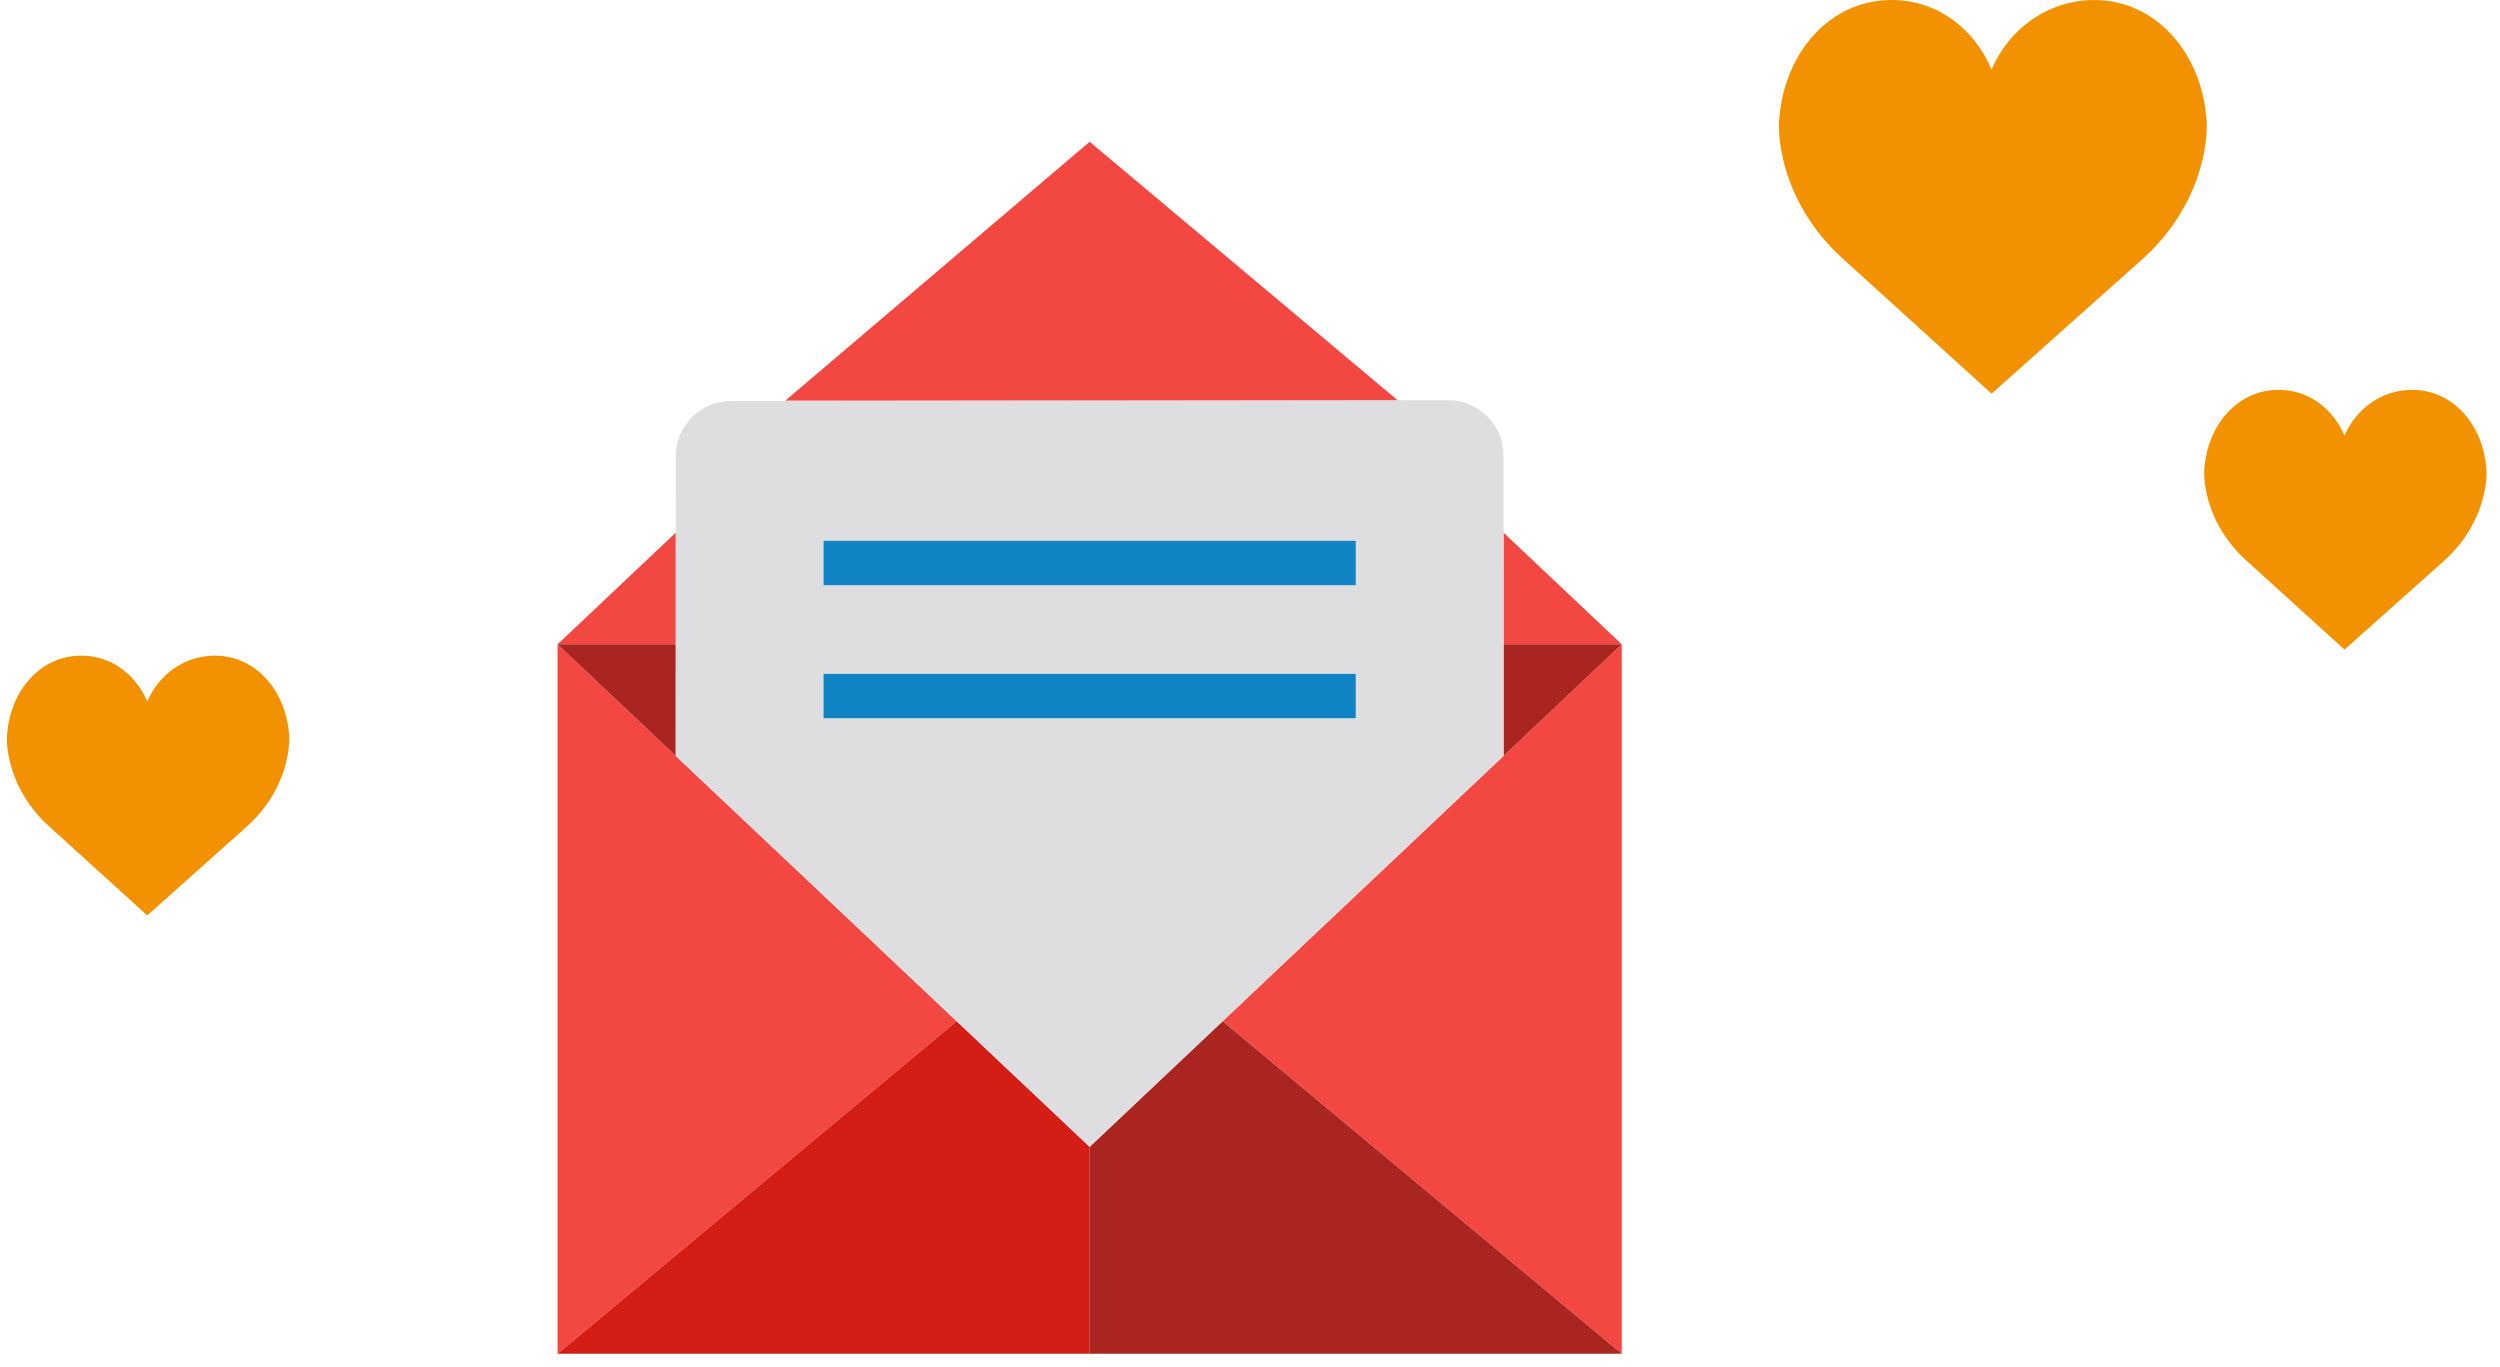<?xml version="1.0" encoding="UTF-8"?>
<svg width="181px" height="99px" viewBox="0 0 181 99" version="1.1" xmlns="http://www.w3.org/2000/svg" xmlns:xlink="http://www.w3.org/1999/xlink">
    <!-- Generator: sketchtool 47 (45396) - http://www.bohemiancoding.com/sketch -->
    <title>BFEAFB74-0194-411E-8D73-DF61E505C303</title>
    <desc>Created with sketchtool.</desc>
    <defs></defs>
    <g id="Page-1" stroke="none" stroke-width="1" fill="none" fill-rule="evenodd">
        <g id="заявка_сформирована" transform="translate(-883, -383)">
            <g id="Group-9" transform="translate(883, 383)">
                <g id="like" transform="translate(0.5, 0)" fill-rule="nonzero" fill="#F39200">
                    <path d="M143.691,5.035 C144.941,2.072 147.798,0.001 151.12,0.001 C155.596,0.001 158.82,3.829 159.225,8.393 C159.225,8.393 159.444,9.525 158.962,11.565 C158.307,14.342 156.766,16.81 154.688,18.693 L143.691,28.504 L132.879,18.692 C130.801,16.81 129.26,14.341 128.605,11.564 C128.123,9.525 128.342,8.392 128.342,8.392 C128.747,3.829 131.971,0 136.446,0 C139.77,0 142.44,2.072 143.691,5.035 Z" id="Shape"></path>
                    <path d="M169.243,31.547 C170.068,29.591 171.953,28.225 174.146,28.225 C177.099,28.225 179.226,30.751 179.493,33.762 C179.493,33.762 179.638,34.51 179.32,35.855 C178.887,37.688 177.87,39.316 176.499,40.559 L169.243,47.033 L162.109,40.558 C160.738,39.316 159.721,37.687 159.288,35.855 C158.971,34.509 159.115,33.762 159.115,33.762 C159.382,30.751 161.509,28.224 164.463,28.224 C166.656,28.224 168.418,29.591 169.243,31.547 Z" id="Shape-Copy"></path>
                    <path d="M10.161,50.791 C10.986,48.835 12.871,47.469 15.063,47.469 C18.017,47.469 20.144,49.995 20.411,53.006 C20.411,53.006 20.555,53.753 20.238,55.099 C19.805,56.932 18.788,58.56 17.417,59.802 L10.161,66.277 L3.027,59.802 C1.656,58.56 0.639,56.931 0.206,55.099 C-0.112,53.753 0.033,53.006 0.033,53.006 C0.3,49.995 2.427,47.468 5.38,47.468 C7.573,47.468 9.336,48.835 10.161,50.791 Z" id="Shape-Copy-2"></path>
                </g>
                <g id="email" transform="translate(40.367, 10.263)">
                    <polygon id="XMLID_1257_" fill="#F24841" fill-rule="nonzero" points="68.489 44.467 68.489 44.467 48.155 63.671 77.048 87.749 77.048 36.384"></polygon>
                    <polygon id="XMLID_1258_" fill="#F24841" fill-rule="nonzero" points="0 36.384 0 87.749 28.893 63.671"></polygon>
                    <polygon id="XMLID_1259_" fill="#D41D15" fill-rule="nonzero" points="28.893 63.671 0 87.749 38.524 87.749 38.524 72.767"></polygon>
                    <polygon id="XMLID_1260_" fill="#AA251F" fill-rule="nonzero" points="38.524 72.767 38.524 87.749 77.048 87.749 48.155 63.671"></polygon>
                    <polygon id="XMLID_1261_" fill="#F24841" fill-rule="nonzero" points="8.559 28.3 0 36.384 8.559 36.384"></polygon>
                    <polygon id="XMLID_1262_" fill="#F24841" fill-rule="nonzero" points="77.048 36.384 68.488 28.299 68.489 36.384"></polygon>
                    <polygon id="XMLID_1263_" fill="#F24841" fill-rule="nonzero" points="38.524 0 16.483 18.747 60.86 18.747"></polygon>
                    <polygon id="XMLID_1264_" fill="#AA251F" fill-rule="nonzero" points="68.489 44.467 77.048 36.384 68.489 36.384"></polygon>
                    <polygon id="XMLID_1265_" fill="#AA251F" fill-rule="nonzero" points="38.524 72.767 8.558 44.466 8.559 36.384 0 36.384 28.893 63.671"></polygon>
                    <path d="M8.558,44.466 L38.524,72.767 L48.155,63.671 L68.489,44.467 L68.489,36.384 L68.488,28.299 L68.487,22.709 L68.487,22.709 C68.487,20.5 66.696,18.71 64.487,18.71 C64.485,18.71 64.484,18.71 64.482,18.71 L52.141,18.725 L24.872,18.757 L12.555,18.772 L12.555,18.772 C10.348,18.774 8.561,20.564 8.56,22.771 L8.559,28.3 L8.559,36.384 L8.558,44.466 Z" id="XMLID_1266_" fill="#DEDDE0" fill-rule="nonzero"></path>
                    <polygon id="XMLID_1266_-path" fill="#1083C5" points="19.262 38.524 57.786 38.524 57.786 41.734 19.262 41.734"></polygon>
                    <polygon id="XMLID_1266_-path" fill="#1083C5" points="19.262 32.103 19.262 28.893 57.786 28.893 57.786 32.103"></polygon>
                </g>
            </g>
        </g>
    </g>
</svg>